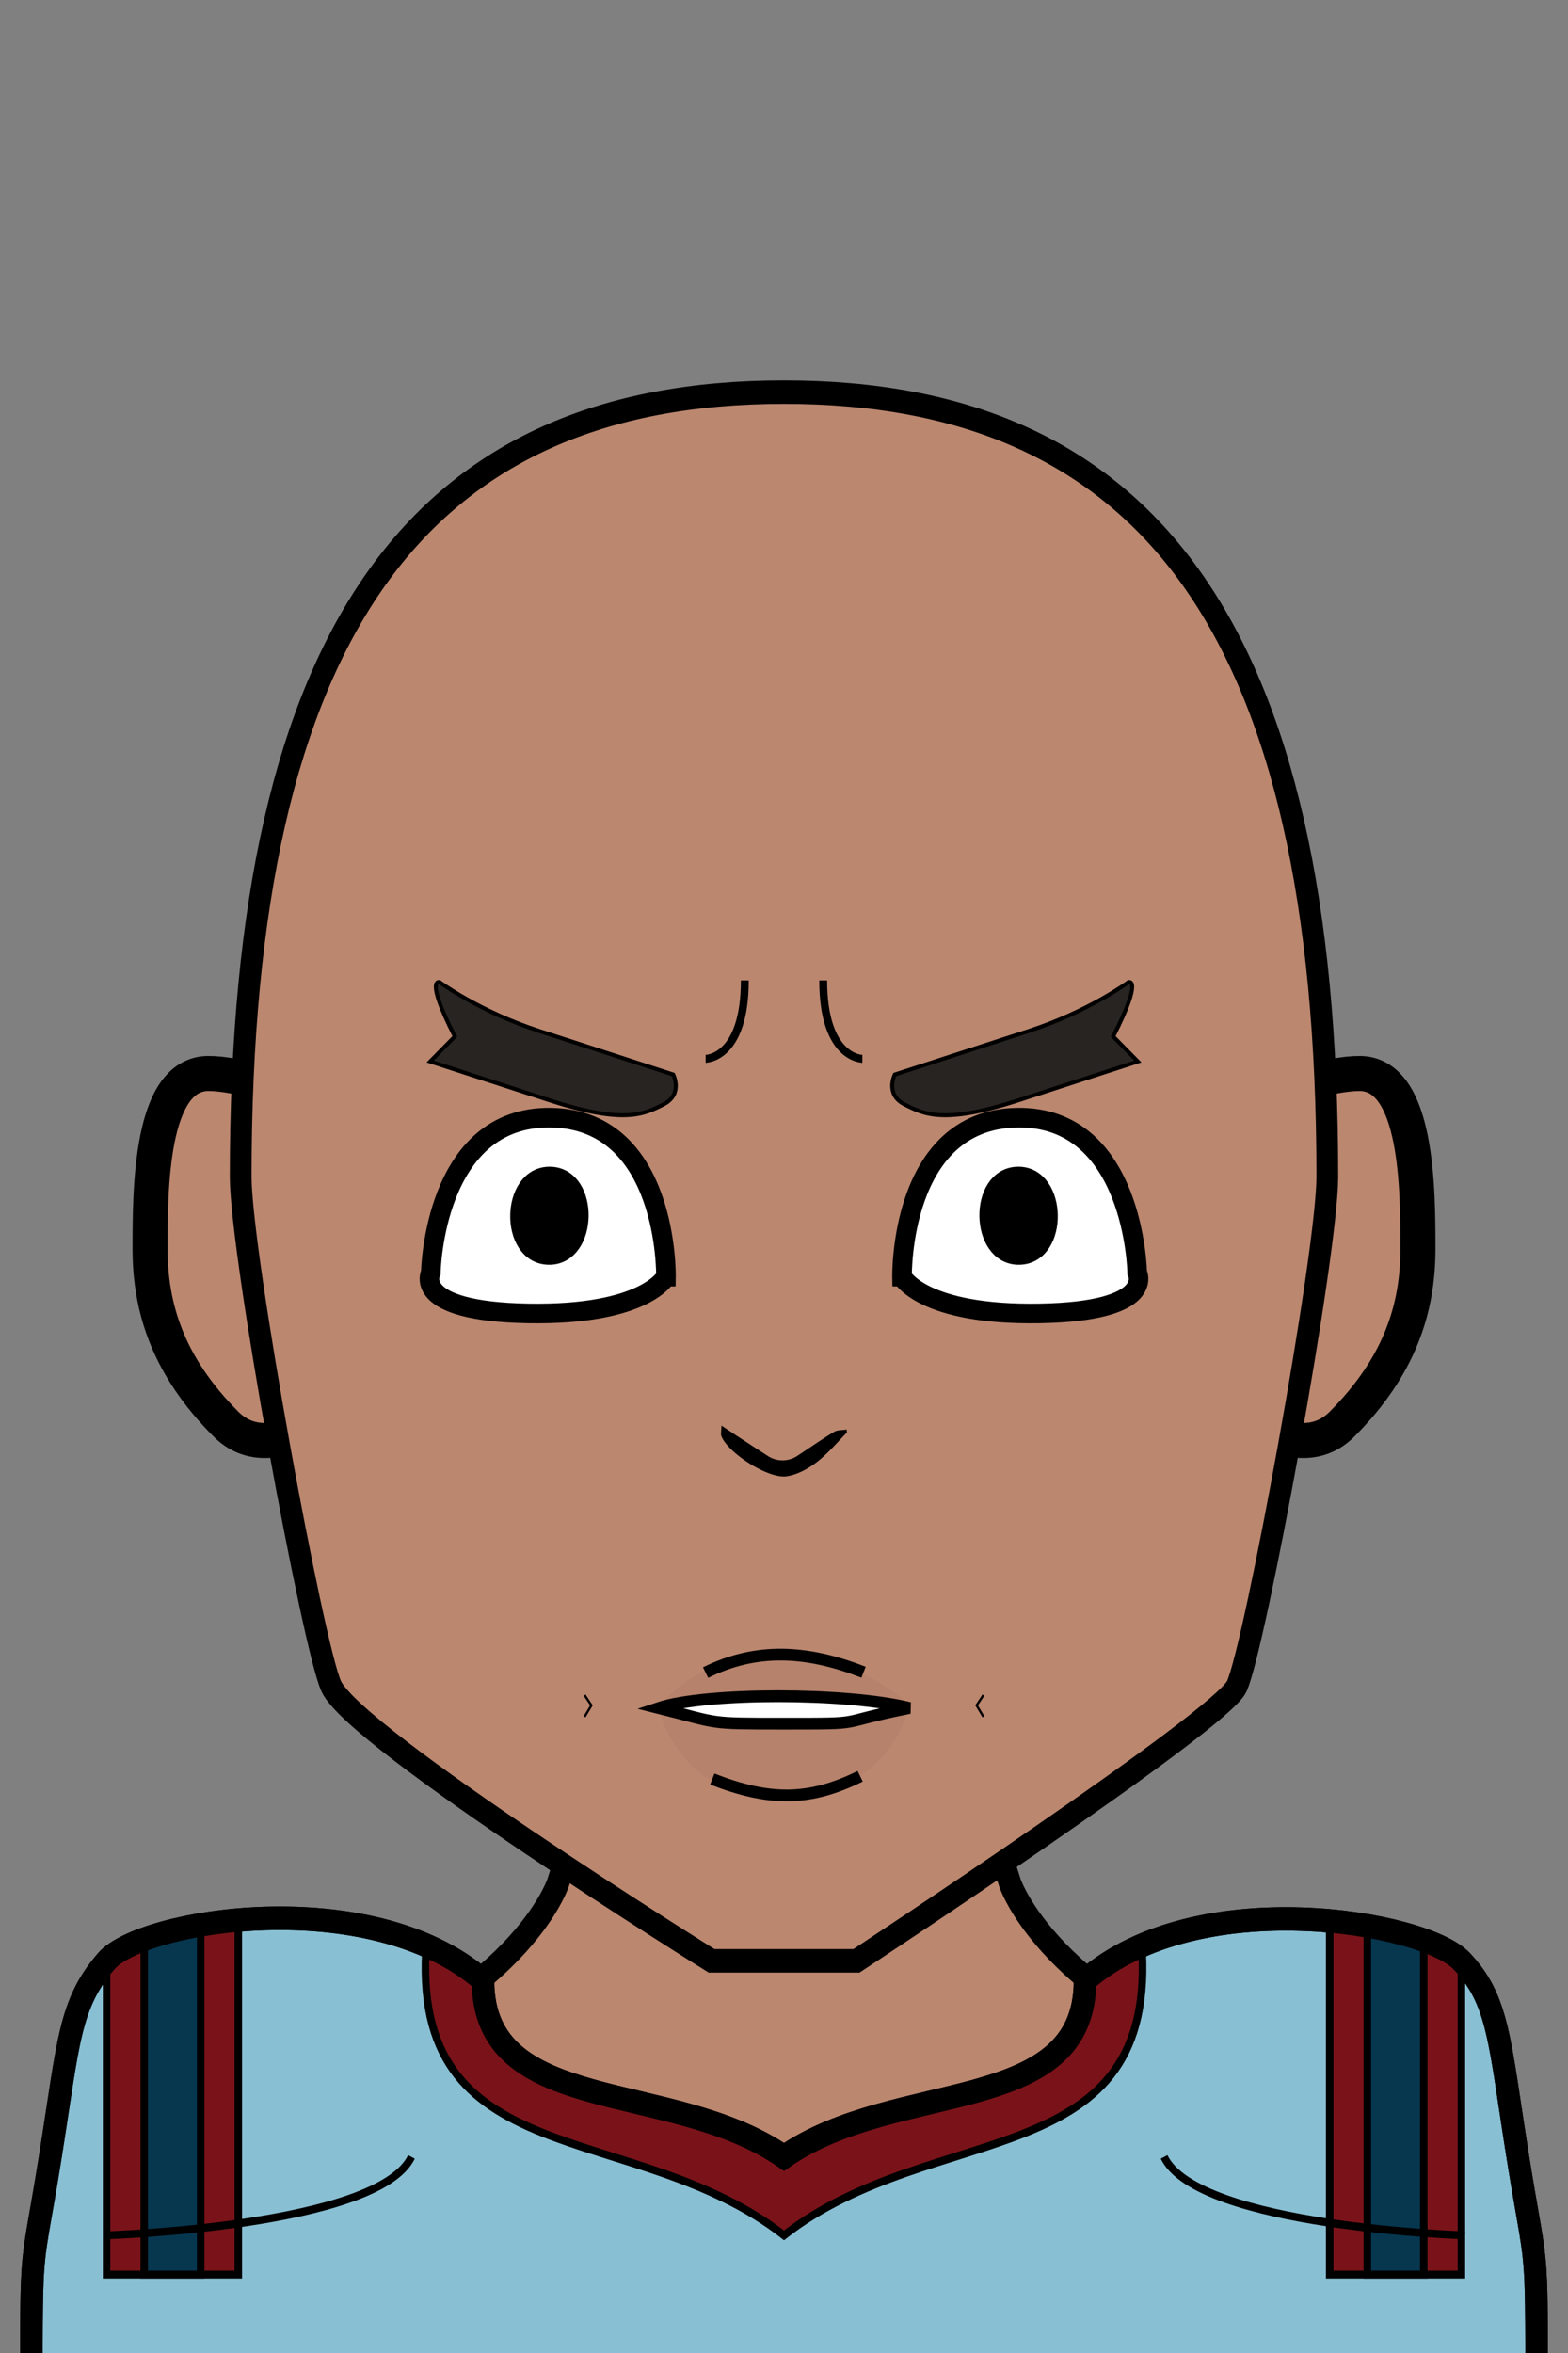 <svg xmlns="http://www.w3.org/2000/svg" version="1.2" baseProfile="tiny" width="100%" height="100%" viewBox="0 0 400 600" preserveAspectRatio="xMinYMin meet">
<rect x="0" y="0" width="400" height="600" fill="#808080" stroke="none"/>
<g transform="scale(0.96 1) translate(8.333 0)">
<path fill="#bb876f" stroke="#000" stroke-width="6" d="M10 600s0-50 60-70 70-50 70-50l60-180 60 180s10 30 70 50 60 70 60 70" class="body"/>
</g>
<g transform="scale(0.96 1) translate(8.333 0)">
<g stroke="#000"><path fill="#89bfd3" stroke-width="6" d="M120 505c0 35 50 25 80 45 30-20 80-10 80-45 30-25 90-15 100-5s10.07 20.41 15 50c5 30 5 20 5 60H0c0-40 0-29.59 5-59.59 4.93-29.59 5-39.38 15-50.41 9.5-10.48 70-20 100 5Z" class="footballPrimary"/><path fill="#7a1319" stroke-width="2" d="M120 505c0 35 50 25 80 45 30-20 80-10 80-45l15-10c5 60-55 45-95 75-40-30-100-15-95-75z" class="collarSecondary"/><g stroke-width="2"><path fill="#7a1319" d="m55 490-25 5-10 5v80h35zm290 0 25 5 10 5v80h-35z" class="vStripes1"/><path fill="#07364f" d="m30 495 15-3.14V580H30zm340 0-15-3.14V580h15z" class="vStripes2"/></g><path fill="none" stroke-width="6" d="M120 505c0 35 50 25 80 45 30-20 80-10 80-45 30-25 90-15 100-5s10.07 20.41 15 50c5 30 5 20 5 60H0c0-40 0-30 5-60 4.93-29.59 5-38.97 15-50 9.5-10.48 70-20 100 5Z" class="footballStroke"/><path fill="none" stroke-width="2" d="M19.5 570s72.5-2.11 81.5-20m280 20s-71-2.11-80-20" class="shp3"/></g>
</g>
<g transform="translate(32 290.6) scale(1.49 1.49) translate(-7.564 -11.313) translate(8.78 -3)">
<path fill="#bb876f" stroke="#000" stroke-width="6" d="M43 13S23 3 13 3 3 23 3 33s3 20 13 30 27-10 27-10z"/>
</g>
<g transform="translate(322 290.6) scale(-1.49 1.49) translate(-38.436 -11.313) translate(8.78 -3)">
<path fill="#bb876f" stroke="#000" stroke-width="6" d="M43 13S23 3 13 3 3 23 3 33s3 20 13 30 27-10 27-10z"/>
</g>
<g transform="scale(0.924 1) translate(16.45 0)">
<path fill="#bb876f" stroke="#000" stroke-width="6" d="M200 100c100 0 150 60 150 200 0 20-20 120-25 130-4.47 8.94-105 70-105 70h-40s-98.29-56.58-105-70c-5-10-25-110-25-130 0-140 50-200 150-200Z" class="head"/><path fill="rgba(0,0,0,0)" d="M200 410c30 0 50 10 50 10 30 0 90-15 90-120h10c0 20-20 120-25 130-4.47 8.94-105 70-105 70h-40s-98.29-56.58-105-70c-5-10-25-110-25-130h10c0 105 60 120 90 120 0 0 20-10 50-10" class="faceShave"/><path fill="rgba(0,0,0,0)" d="M60 300H50c0-140 50-200 150-200s150 60 150 200h-10v-10c0-5-10-20-15-25s-5-55-15-65c-40-40-60 0-110 0s-70-40-110 0c-10 10-10 60-15 65s-15 20-15 25z" class="headShave"/>
</g>
<g>
<path fill="none" stroke="#000" stroke-width="2" d="M220 270s-10 0-10-20m-30 20s10 0 10-20" class="eyeline1"/>
</g>
<g transform="translate(147 424.5) scale(0.29 0.29) translate(7.345 25.707)">
<path fill="none" stroke="#000" stroke-width="2" d="m0 20 6-10-6-9" class="shp0"/>
</g>
<g transform="translate(247 424.5) scale(-0.29 0.29) translate(-13.345 25.707)">
<path fill="none" stroke="#000" stroke-width="2" d="m0 20 6-10-6-9" class="shp0"/>
</g>
<g transform="translate(107.156 282) rotate(1 32.844 28)">
<path d="M63 43s-5 10-35 10S3 43 3 43 3 3 33 3s30 40 30 40Z" style="fill:#fff;stroke:#000;stroke-width:5"/><path d="M33 38c-10 0-10-20 0-20s10 20 0 20Z" style="fill:#000;stroke:#000;stroke-width:5"/>
</g>
<g transform="translate(227.156 282) rotate(-1 32.844 28) scale(-1 1) translate(-65.688 0)">
<path d="M63 43s-5 10-35 10S3 43 3 43 3 3 33 3s30 40 30 40Z" style="fill:#fff;stroke:#000;stroke-width:5"/><path d="M33 38c-10 0-10-20 0-20s10 20 0 20Z" style="fill:#000;stroke:#000;stroke-width:5"/>
</g>
<g transform="translate(105.431 259) rotate(18 34.569 11)">
<path fill="#272421" stroke="#000" d="M66 13c4-4 0-8 0-8H30C14 5 2 1 2 1s-4 0 8 12l-4 8h32c20 0 24-4 28-8Z"/>
</g>
<g transform="translate(225.431 259) rotate(-18 34.569 11) scale(-1 1) translate(-69.138 0)">
<path fill="#272421" stroke="#000" d="M66 13c4-4 0-8 0-8H30C14 5 2 1 2 1s-4 0 8 12l-4 8h32c20 0 24-4 28-8Z"/>
</g>
<g transform="translate(0 51.521)">
<path d="M168 384s9-13.77 32-14.03c17.4-.2 32 13.2 32 13.2s-4.29 23.24-32 23.81c-27.29.56-32-22.98-32-22.98" style="opacity:.05;mix-blend-mode:multiply;fill:#501414"/><path d="M168 384c12-4 48-4 64 0-20 4-10 4-32 4-20 0-16 0-32-4" style="fill:#fff"/><path d="M168 384c12-4 48-4 64 0-20 4-10 4-32 4-20 0-16 0-32-4Zm13.71 18.12c14.52 5.66 24.72 5.71 37.72-.71m.86-26.53c-14.52-5.66-27.29-6.34-40.29.09" style="fill:none;stroke:#000;stroke-width:3"/>
</g>
<g transform="translate(-4.046 -18.273) scale(-0.67 0.67) translate(-508.592 191.239)">
<path d="M180.17 380.08c1.6.3 3.5.1 4.8.9 4.7 2.8 9.2 6 13.8 9a10.23 10.23 0 0 0 11.7 0c3.9-2.5 7.8-5.1 11.7-7.6 1.6-1.1 3.3-2.2 5.7-3.8 0 2.1.4 3.4-.1 4.3-2.8 6.4-17.9 16.1-24.8 15-4-.6-8-2.8-11.3-5.3-4.3-3.3-7.8-7.5-11.6-11.4a4.5 4.5 0 0 0 .1-1.1"/>
</g>
</svg>